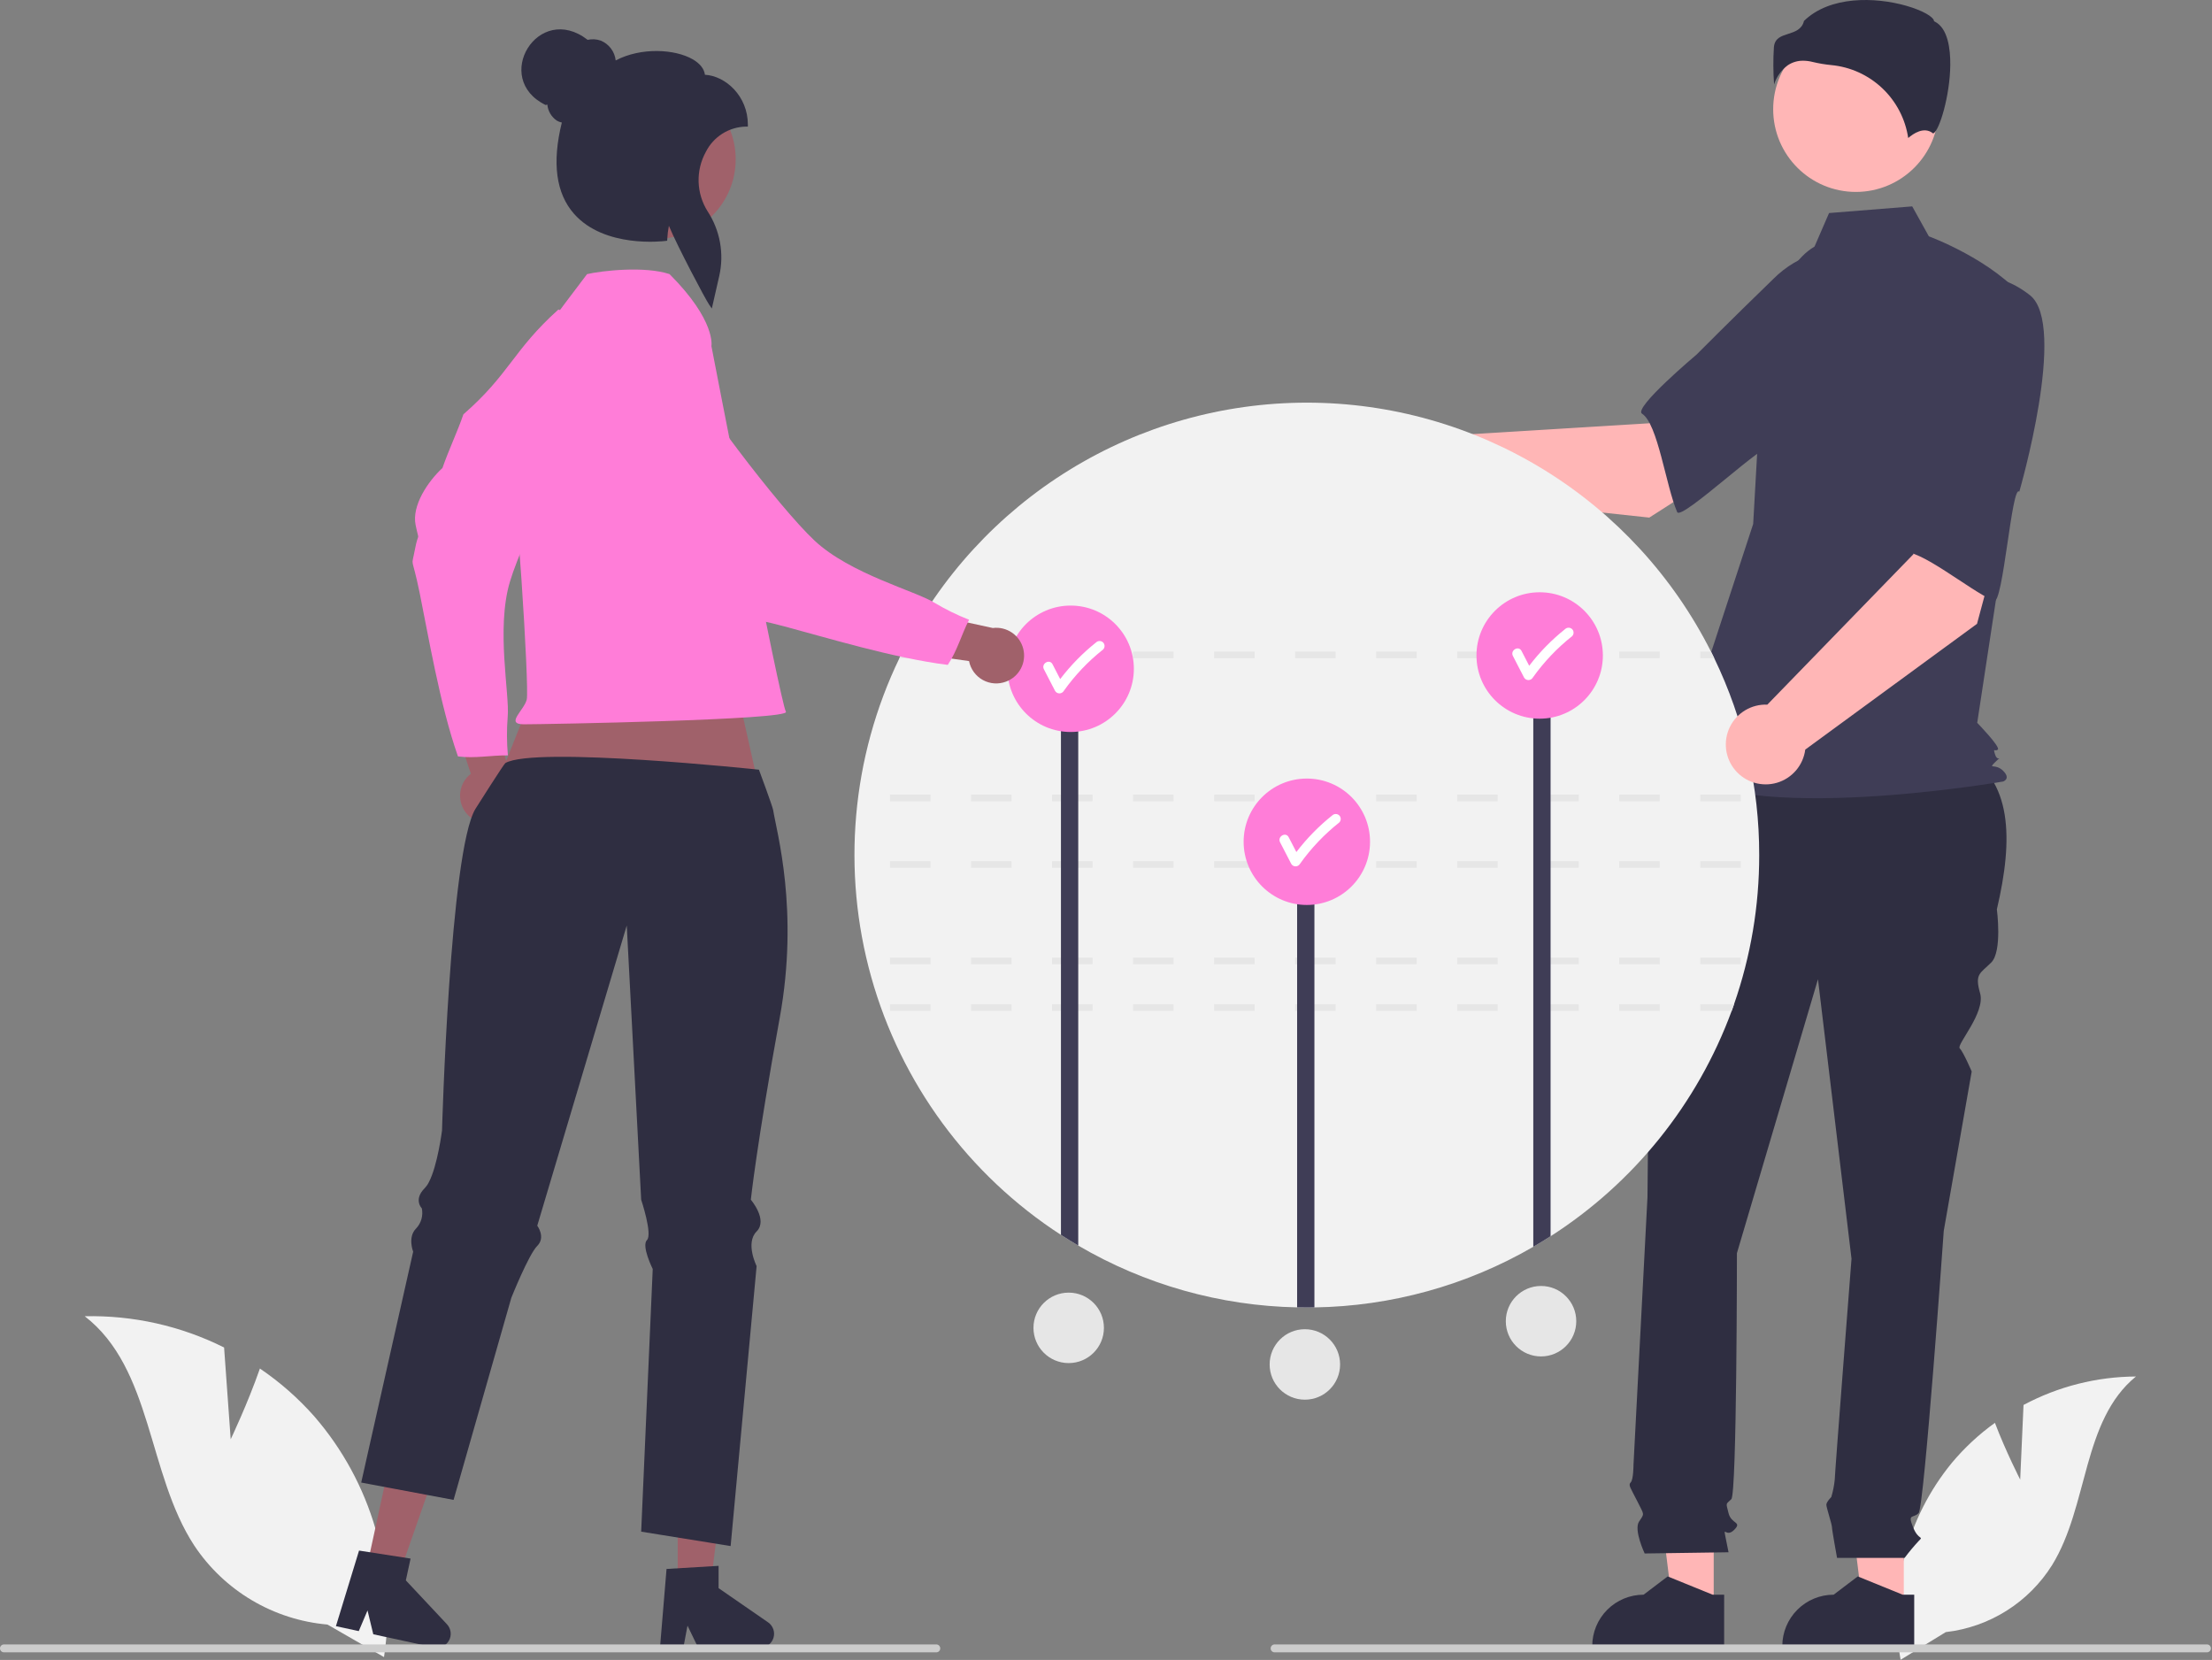 <svg width="665" height="499" viewBox="0 0 665 499" fill="none" xmlns="http://www.w3.org/2000/svg">
<rect x="0" y="0" width="665" height="499" fill="#808080" stroke="none"/>
<g clip-path="url(#clip0_18_93)">
<path d="M607.339 444.782L608.337 422.348C618.738 416.789 630.339 413.852 642.132 413.793C625.901 427.064 627.929 452.645 616.925 470.49C613.45 476.03 608.773 480.716 603.241 484.203C597.708 487.689 591.462 489.886 584.965 490.63L571.382 498.947C569.519 488.556 569.929 477.885 572.587 467.669C575.244 457.452 580.085 447.933 586.775 439.768C590.574 435.224 594.93 431.177 599.74 427.722C602.993 436.3 607.339 444.782 607.339 444.782Z" fill="#F2F2F2"/>
<path d="M141.013 245.338C140.115 244.519 139.408 243.513 138.941 242.392C138.475 241.27 138.26 240.059 138.311 238.845C138.363 237.631 138.68 236.444 139.241 235.366C139.801 234.288 140.591 233.345 141.555 232.606L132.25 204.575L147.072 208.557L153.636 234.565C154.772 236.267 155.243 238.326 154.962 240.352C154.68 242.378 153.666 244.231 152.11 245.559C150.554 246.887 148.564 247.598 146.519 247.557C144.474 247.517 142.515 246.727 141.013 245.338V245.338Z" fill="#A0616A"/>
<path d="M167.876 93.043C170.336 94.453 184.887 90.959 187.729 91.953C186.16 101.524 194.681 97.933 185.428 110.502C176.176 123.072 157.54 160.76 153.307 174.846C149.074 188.932 153.264 208.782 152.63 215.458C152.323 219.326 152.342 223.213 152.687 227.078C147.688 227.015 142.761 228.052 137.683 227.389C132.269 212.069 128.629 190.261 126.157 178.209C123.685 166.157 123.594 171.254 124.728 165.227C125.862 159.201 126.136 163.58 124.945 157.815C123.754 152.049 128.571 144.806 133.021 140.675C134.94 135.156 137.42 130.01 139.32 124.548C153.241 112.404 154.156 105.389 167.876 93.043Z" fill="#FF7DD8"/>
<path d="M572.34 483.401H560.041L554.19 435.961H572.343L572.34 483.401Z" fill="#FFB6B6"/>
<path d="M575.477 495.324L535.819 495.322V494.82C535.819 490.727 537.446 486.801 540.341 483.906C543.235 481.011 547.161 479.385 551.255 479.385H551.256L558.5 473.889L572.016 479.385L575.478 479.386L575.477 495.324Z" fill="#2F2E41"/>
<path d="M515.2 483.401H502.901L497.05 435.961H515.202L515.2 483.401Z" fill="#FFB6B6"/>
<path d="M518.337 495.324L478.679 495.322V494.82C478.679 490.727 480.305 486.801 483.2 483.906C486.095 481.011 490.021 479.385 494.115 479.385H494.116L501.36 473.889L514.876 479.385L518.338 479.386L518.337 495.324Z" fill="#2F2E41"/>
<path d="M509.876 224.043L589.876 226.043C605.07 234.295 605.301 252.156 600.323 273.363C600.323 273.363 602.003 285.967 598.642 289.328C595.281 292.69 593.6 292.69 595.281 298.572C596.961 304.454 588.082 314.061 589.161 315.14C590.239 316.218 592.76 322.1 592.76 322.1L584.357 369.997C584.357 369.997 578.475 453.187 576.794 454.867C575.114 456.548 573.433 454.867 575.114 459.069C576.794 463.27 578.475 461.59 576.794 463.27C575.306 464.875 573.903 466.558 572.593 468.312H552.277C552.277 468.312 550.745 459.909 550.745 459.069C550.745 458.228 549.064 453.187 549.064 452.346C549.064 451.506 550.55 450.021 550.55 450.021C551.063 448.312 551.41 446.559 551.585 444.784C551.585 443.103 556.627 378.4 556.627 378.4L546.544 294.37L522.175 376.719C522.175 376.719 522.175 448.985 520.494 450.666C518.814 452.346 518.814 451.506 519.654 454.867C520.494 458.228 523.855 457.388 521.335 459.909C518.814 462.43 517.973 458.228 518.814 462.43L519.654 466.631L494.445 466.992C494.445 466.992 491.084 459.909 492.764 457.388C494.445 454.867 494.344 455.555 492.294 451.43C490.244 447.305 489.403 446.464 490.244 445.624C491.084 444.784 491.084 440.314 491.084 440.314L495.285 359.914C495.285 359.914 496.126 275.043 496.126 272.522C496.189 271.225 495.95 269.931 495.428 268.742V265.32L498.647 253.196L509.876 224.043Z" fill="#2F2E41"/>
<path d="M557.934 57.695C571.661 57.695 582.79 46.567 582.79 32.839C582.79 19.111 571.661 7.982 557.934 7.982C544.206 7.982 533.077 19.111 533.077 32.839C533.077 46.567 544.206 57.695 557.934 57.695Z" fill="#FFB6B6"/>
<path d="M545.505 74.124C540.15 77.307 536.947 83.156 535.108 89.109C531.704 100.129 529.654 111.522 529.006 123.038L527.063 157.513L503.009 230.921C523.856 248.561 602.218 234.93 602.218 234.93C602.218 234.93 604.624 234.128 602.218 231.722C599.813 229.317 597.471 231.448 599.876 229.043C602.282 226.637 600.624 229.317 599.822 226.911C599.02 224.506 599.822 226.11 600.624 225.308C601.425 224.506 594.416 217.29 594.416 217.29L600.831 175.153L608.849 90.16C599.227 78.133 579.876 71.043 579.876 71.043L574.876 62.042L549.876 64.043L545.505 74.124Z" fill="#3F3D56"/>
<path d="M542.096 18.251C543.058 18.259 544.015 18.384 544.946 18.625C546.782 19.066 548.646 19.379 550.525 19.561C556.28 20.102 561.687 22.556 565.883 26.531C570.078 30.506 572.821 35.772 573.673 41.488C575.118 40.229 578.404 37.913 581.098 40.066C581.139 40.1 581.163 40.117 581.258 40.072C583.047 39.224 586.223 28.777 586.319 19.58C586.37 14.698 585.601 8.464 581.653 6.49L581.445 6.386L581.39 6.16C581.126 5.062 578.179 3.187 573.057 1.728C563.749 -0.923 550.147 -1.307 542.333 6.295C541.742 8.857 539.544 9.559 537.601 10.181C535.449 10.869 533.591 11.463 533.298 14.102C533.053 17.858 533.071 21.628 533.351 25.381C534.08 23.084 535.511 21.074 537.443 19.633C538.817 18.708 540.441 18.226 542.096 18.251V18.251Z" fill="#2F2E41"/>
<path d="M495.831 155.594L536.434 129.59L515.984 102.405L495.79 127.245L432.871 131.104C431.216 129.468 429.121 128.349 426.841 127.883C424.561 127.418 422.195 127.625 420.031 128.481C417.868 129.337 415.999 130.804 414.655 132.703C413.31 134.602 412.547 136.852 412.459 139.177C412.371 141.502 412.961 143.803 414.157 145.799C415.354 147.794 417.106 149.399 419.198 150.416C421.291 151.434 423.635 151.82 425.943 151.529C428.252 151.237 430.426 150.28 432.2 148.775L495.831 155.594Z" fill="#FFB6B6"/>
<path d="M574.119 93.295C576.476 107.557 531.974 134.79 531.974 134.79C531.973 131.443 505.412 156.714 504.213 153.938C500.806 146.047 498.41 127.359 493.649 124.367C490.926 122.657 510.048 106.587 510.048 106.587C510.048 106.587 520.057 96.503 533.193 83.784C536.84 80.119 541.354 77.436 546.317 75.986C551.279 74.535 556.528 74.364 561.575 75.487C561.575 75.487 571.763 79.033 574.119 93.295Z" fill="#3F3D56"/>
<path d="M528.876 257.043C528.894 272.305 526.338 287.46 521.316 301.873C521.086 302.543 520.846 303.203 520.606 303.873C510.327 331.79 491.206 355.584 466.156 371.633C464.446 372.733 462.716 373.783 460.956 374.803C440.943 386.404 418.287 392.678 395.156 393.023C394.396 393.033 393.636 393.043 392.876 393.043C391.896 393.043 390.926 393.033 389.956 393.013C366.795 392.552 344.138 386.155 324.156 374.433C322.396 373.403 320.663 372.333 318.956 371.223C291.145 353.194 270.866 325.638 261.924 293.723C252.982 261.808 255.991 227.727 270.386 197.873C270.706 197.203 271.036 196.543 271.376 195.873C282.714 173.373 300.076 154.463 321.529 141.251C342.982 128.039 367.682 121.043 392.876 121.043C418.071 121.043 442.771 128.039 464.224 141.251C485.676 154.463 503.039 173.373 514.376 195.873C514.716 196.543 515.046 197.203 515.366 197.873C524.289 216.32 528.908 236.551 528.876 257.043V257.043Z" fill="#F2F2F2"/>
<path d="M486.796 301.873V303.873H498.976V301.873H486.796ZM462.436 301.873V303.873H474.616V301.873H462.436ZM438.076 301.873V303.873H450.256V301.873H438.076ZM413.716 301.873V303.873H425.896V301.873H413.716ZM389.356 301.873V303.873H401.536V301.873H389.356ZM364.996 301.873V303.873H377.176V301.873H364.996ZM340.636 301.873V303.873H352.816V301.873H340.636ZM316.286 301.873V303.873H328.456V301.873H316.286ZM291.926 301.873V303.873H304.106V301.873H291.926ZM267.566 301.873V303.873H279.746V301.873H267.566ZM521.316 301.873H511.156V303.873H520.606L521.316 301.873Z" fill="#E6E6E6"/>
<path d="M511.156 287.873V289.873H523.336V287.873H511.156ZM486.796 287.873V289.873H498.976V287.873H486.796ZM462.436 287.873V289.873H474.616V287.873H462.436ZM438.076 287.873V289.873H450.256V287.873H438.076ZM413.716 287.873V289.873H425.896V287.873H413.716ZM389.356 287.873V289.873H401.536V287.873H389.356ZM364.996 287.873V289.873H377.176V287.873H364.996ZM340.636 287.873V289.873H352.816V287.873H340.636ZM316.286 287.873V289.873H328.456V287.873H316.286ZM291.926 287.873V289.873H304.106V287.873H291.926ZM267.566 287.873V289.873H279.746V287.873H267.566Z" fill="#E6E6E6"/>
<path d="M511.156 258.873V260.873H523.336V258.873H511.156ZM486.796 258.873V260.873H498.976V258.873H486.796ZM462.436 258.873V260.873H474.616V258.873H462.436ZM438.076 258.873V260.873H450.256V258.873H438.076ZM413.716 258.873V260.873H425.896V258.873H413.716ZM389.356 258.873V260.873H401.536V258.873H389.356ZM364.996 258.873V260.873H377.176V258.873H364.996ZM340.636 258.873V260.873H352.816V258.873H340.636ZM316.286 258.873V260.873H328.456V258.873H316.286ZM291.926 258.873V260.873H304.106V258.873H291.926ZM267.566 258.873V260.873H279.746V258.873H267.566Z" fill="#E6E6E6"/>
<path d="M511.156 238.873V240.873H523.336V238.873H511.156ZM486.796 238.873V240.873H498.976V238.873H486.796ZM462.436 238.873V240.873H474.616V238.873H462.436ZM438.076 238.873V240.873H450.256V238.873H438.076ZM413.716 238.873V240.873H425.896V238.873H413.716ZM389.356 238.873V240.873H401.536V238.873H389.356ZM364.996 238.873V240.873H377.176V238.873H364.996ZM340.636 238.873V240.873H352.816V238.873H340.636ZM316.286 238.873V240.873H328.456V238.873H316.286ZM291.926 238.873V240.873H304.106V238.873H291.926ZM267.566 238.873V240.873H279.746V238.873H267.566Z" fill="#E6E6E6"/>
<path d="M514.376 195.873H511.156V197.873H515.366C515.046 197.203 514.716 196.543 514.376 195.873ZM486.796 195.873V197.873H498.976V195.873H486.796ZM462.436 195.873V197.873H474.616V195.873H462.436ZM438.076 195.873V197.873H450.256V195.873H438.076ZM413.716 195.873V197.873H425.896V195.873H413.716ZM389.356 195.873V197.873H401.536V195.873H389.356ZM364.996 195.873V197.873H377.176V195.873H364.996ZM340.636 195.873V197.873H352.816V195.873H340.636ZM316.286 195.873V197.873H328.456V195.873H316.286ZM291.926 195.873V197.873H304.106V195.873H291.926ZM271.376 195.873C271.036 196.543 270.706 197.203 270.386 197.873H279.746V195.873H271.376Z" fill="#E6E6E6"/>
<path d="M466.156 202.613V371.633C464.446 372.733 462.716 373.783 460.956 374.803V202.613H466.156Z" fill="#3F3D56"/>
<path d="M395.156 258.613V393.023C394.396 393.033 393.636 393.043 392.876 393.043C391.896 393.043 390.926 393.033 389.956 393.013V258.613H395.156Z" fill="#3F3D56"/>
<path d="M324.156 202.613V374.433C322.396 373.403 320.663 372.333 318.956 371.223V202.613H324.156Z" fill="#3F3D56"/>
<path d="M69.354 432.661L67.37 405.072C54.377 398.577 39.994 395.352 25.471 395.676C45.903 411.469 44.266 443.034 58.416 464.636C62.881 471.34 68.797 476.953 75.726 481.059C82.656 485.165 90.42 487.66 98.444 488.358L115.448 498.14C117.393 485.284 116.528 472.159 112.912 459.67C109.297 447.18 103.016 435.623 94.504 425.794C89.674 420.328 84.174 415.491 78.136 411.399C74.419 422.07 69.354 432.661 69.354 432.661Z" fill="#F2F2F2"/>
<path d="M462.876 216.043C473.37 216.043 481.876 207.536 481.876 197.043C481.876 186.549 473.37 178.043 462.876 178.043C452.383 178.043 443.876 186.549 443.876 197.043C443.876 207.536 452.383 216.043 462.876 216.043Z" fill="#FF7DD8"/>
<path d="M472.63 189.124C472.344 188.851 471.964 188.699 471.569 188.699C471.174 188.699 470.794 188.851 470.509 189.124C466.477 192.339 462.856 196.038 459.727 200.137C458.959 198.65 458.19 197.164 457.422 195.678C456.535 193.962 453.946 195.478 454.832 197.192C455.955 199.366 457.079 201.54 458.203 203.714C458.338 203.936 458.528 204.119 458.755 204.247C458.982 204.374 459.238 204.441 459.498 204.441C459.758 204.441 460.014 204.374 460.24 204.247C460.467 204.119 460.658 203.936 460.793 203.714C464.128 199.018 468.113 194.819 472.63 191.245C472.909 190.963 473.066 190.582 473.066 190.185C473.066 189.788 472.909 189.406 472.63 189.124V189.124Z" fill="white"/>
<path d="M392.876 272.043C403.37 272.043 411.876 263.536 411.876 253.043C411.876 242.549 403.37 234.043 392.876 234.043C382.383 234.043 373.876 242.549 373.876 253.043C373.876 263.536 382.383 272.043 392.876 272.043Z" fill="#FF7DD8"/>
<path d="M402.63 245.124C402.344 244.851 401.964 244.699 401.569 244.699C401.174 244.699 400.794 244.851 400.509 245.124C396.477 248.339 392.856 252.038 389.727 256.137C388.959 254.65 388.19 253.164 387.422 251.678C386.535 249.962 383.946 251.478 384.832 253.192C385.955 255.366 387.079 257.54 388.203 259.714C388.338 259.936 388.528 260.119 388.755 260.247C388.982 260.374 389.238 260.441 389.498 260.441C389.758 260.441 390.014 260.374 390.24 260.247C390.467 260.119 390.658 259.936 390.793 259.714C394.128 255.018 398.113 250.819 402.63 247.245C402.909 246.963 403.066 246.582 403.066 246.185C403.066 245.788 402.909 245.406 402.63 245.124V245.124Z" fill="white"/>
<path d="M321.876 220.043C332.37 220.043 340.876 211.536 340.876 201.043C340.876 190.549 332.37 182.043 321.876 182.043C311.383 182.043 302.876 190.549 302.876 201.043C302.876 211.536 311.383 220.043 321.876 220.043Z" fill="#FF7DD8"/>
<path d="M331.63 193.124C331.344 192.851 330.964 192.699 330.569 192.699C330.174 192.699 329.794 192.851 329.509 193.124C325.477 196.339 321.856 200.038 318.727 204.137C317.959 202.65 317.19 201.164 316.422 199.678C315.535 197.962 312.946 199.478 313.832 201.192C314.955 203.366 316.079 205.54 317.203 207.714C317.338 207.936 317.528 208.119 317.755 208.247C317.982 208.374 318.238 208.441 318.498 208.441C318.758 208.441 319.014 208.374 319.24 208.247C319.467 208.119 319.658 207.936 319.793 207.714C323.128 203.018 327.113 198.819 331.63 195.245C331.909 194.963 332.066 194.582 332.066 194.185C332.066 193.788 331.909 193.406 331.63 193.124V193.124Z" fill="white"/>
<path d="M594.354 187.531L606.862 140.966L573.437 134.638L575.234 166.6L531.317 211.821C528.992 211.726 526.689 212.31 524.69 213.5C522.691 214.691 521.081 216.438 520.058 218.528C519.034 220.618 518.641 222.96 518.926 225.27C519.211 227.579 520.161 229.756 521.662 231.534C523.162 233.313 525.148 234.617 527.376 235.286C529.605 235.956 531.98 235.963 534.212 235.306C536.445 234.649 538.438 233.356 539.948 231.586C541.459 229.816 542.422 227.645 542.719 225.337L594.354 187.531Z" fill="#FFB6B6"/>
<path d="M610.282 88.756C621.628 97.713 607.066 147.813 607.066 147.813C604.811 145.339 602.191 181.907 599.435 180.662C591.603 177.124 577.248 164.92 571.713 165.915C568.548 166.484 571.864 141.727 571.864 141.727C571.864 141.727 572.474 127.532 573.62 109.283C573.849 104.118 575.38 99.095 578.072 94.681C580.764 90.267 584.529 86.606 589.017 84.038C589.017 84.038 598.936 79.799 610.282 88.756Z" fill="#3F3D56"/>
<path d="M218.409 193.301L232.16 254.667L144.042 249.186L168.004 188.918L218.409 193.301Z" fill="#A0616A"/>
<path d="M203.736 476.529L213.634 476.528L218.343 438.349H203.734L203.736 476.529Z" fill="#A0616A"/>
<path d="M200.384 471.646L216.031 470.712V477.416L230.907 487.69C231.642 488.197 232.196 488.926 232.487 489.77C232.778 490.615 232.792 491.53 232.526 492.382C232.26 493.235 231.729 493.98 231.01 494.509C230.29 495.038 229.421 495.324 228.528 495.324H209.899L206.688 488.692L205.434 495.324H198.411L200.384 471.646Z" fill="#2F2E41"/>
<path d="M110.182 471.604L119.856 473.702L132.552 437.389L118.275 434.292L110.182 471.604Z" fill="#A0616A"/>
<path d="M107.942 466.122L123.431 468.526L122.01 475.078L134.37 488.272C134.981 488.924 135.367 489.754 135.473 490.64C135.578 491.527 135.398 492.424 134.957 493.201C134.517 493.978 133.84 494.593 133.024 494.958C132.209 495.323 131.299 495.417 130.426 495.228L112.221 491.279L110.489 484.117L107.858 490.332L100.994 488.843L107.942 466.122Z" fill="#2F2E41"/>
<path d="M234.41 305.982C227.463 344.16 225.726 360.645 225.726 360.645C225.726 360.645 230.937 366.718 227.463 370.191C223.99 373.665 227.463 380.602 227.463 380.602L219.653 464.769L213.366 463.75L198.221 461.315L192.758 460.432L196.232 381.475C196.232 381.475 192.758 374.528 194.495 372.792C196.232 371.055 192.758 360.645 192.758 360.645L188.421 278.215L161.517 368.455C161.517 368.455 164.127 371.928 161.517 374.528C158.917 377.129 153.717 390.149 153.717 390.149L137.718 446.131L136.359 450.885L128.016 449.323L118.934 447.615L117.266 447.305L114.297 446.742L112.385 446.383L111.735 446.266L108.592 445.675L109.543 441.454L110.037 439.232L123.572 379.118L123.883 377.73L124.212 376.265C124.212 376.265 122.476 371.928 125.076 369.318C125.837 368.523 126.392 367.554 126.695 366.496C126.997 365.438 127.038 364.322 126.813 363.245C126.727 363.154 126.65 363.057 126.58 362.954C126.273 362.532 126.061 362.049 125.959 361.537C125.726 360.451 125.93 358.927 127.686 357.171C128.18 356.646 128.595 356.051 128.918 355.405C131.557 350.409 132.886 339.824 132.886 339.824C132.886 339.824 135.234 255.987 142.918 243.18C143.326 242.511 151.483 229.659 151.91 229.397C160.584 224.196 228.16 231.379 228.16 231.379C228.16 231.379 232.253 242.375 232.438 243.52C233.437 249.952 240.299 273.596 234.41 305.982Z" fill="#2F2E41"/>
<path d="M213.876 104.043C213.876 104.043 215.339 96.452 201.288 82.402C193.849 79.922 180.961 81.368 176.493 82.402C155.83 109.676 159.53 104.864 154.151 120.103C152.757 124.055 152.059 127.852 152.679 130.951C155.159 143.349 159.184 206.988 158.358 210.294C157.531 213.6 151.746 217.733 157.531 217.733C163.317 217.733 237.926 216.427 236.273 213.947C234.62 211.468 213.876 104.043 213.876 104.043Z" fill="#FF7DD8"/>
<path d="M302.486 204.888C301.353 205.327 300.138 205.512 298.925 205.43C297.713 205.348 296.534 205.001 295.47 204.414C294.406 203.827 293.484 203.014 292.768 202.032C292.053 201.05 291.561 199.923 291.328 198.731L262.087 194.577L272.254 183.08L298.464 188.787C300.493 188.528 302.546 189.023 304.235 190.178C305.924 191.332 307.131 193.066 307.627 195.051C308.122 197.035 307.873 199.133 306.926 200.946C305.978 202.759 304.399 204.162 302.486 204.888L302.486 204.888Z" fill="#A0616A"/>
<path d="M178.773 99.157C181.13 97.583 183.808 96.844 185.964 94.742C193.835 100.41 194.414 91.181 201.547 105.064C208.68 118.947 234.123 152.418 244.849 162.482C255.574 172.547 275.213 177.637 280.908 181.178C284.235 183.175 287.723 184.889 291.337 186.302C289.054 190.75 287.788 195.623 284.933 199.874C268.805 197.898 247.658 191.444 235.767 188.289C223.875 185.134 228.398 187.485 223.507 183.786C218.617 180.086 222.66 181.791 216.967 180.29C211.275 178.788 206.935 171.249 205.219 165.425C201.132 161.248 197.629 156.736 193.586 152.602C188.913 134.729 183.716 116.94 178.773 99.157Z" fill="#FF7DD8"/>
<path d="M197.237 71.823C210.454 71.823 221.17 61.108 221.17 47.891C221.17 34.673 210.454 23.958 197.237 23.958C184.019 23.958 173.304 34.673 173.304 47.891C173.304 61.108 184.019 71.823 197.237 71.823Z" fill="#A0616A"/>
<path d="M213.227 91.638C212.092 90.019 203.611 73.955 201.09 67.88C200.831 69.196 200.667 70.528 200.6 71.868L200.575 72.367L200.08 72.431C199.334 72.526 181.732 74.662 172.572 64.275C167.144 58.122 165.913 48.894 168.908 36.839C168.364 36.733 167.842 36.532 167.366 36.245C166.574 35.697 165.911 34.983 165.423 34.152C164.936 33.321 164.635 32.394 164.543 31.435L164.036 31.571C147.738 23.64 161.779 0.442 176.664 11.976C177.97 11.684 179.331 11.762 180.595 12.201C181.814 12.697 182.875 13.514 183.668 14.564C184.46 15.614 184.954 16.86 185.096 18.168C192.787 14.122 202.966 14.78 208.231 17.816C210.435 19.087 211.701 20.687 211.925 22.473C218.144 22.82 224.831 28.878 224.831 37.459V38.057H224.234C221.732 38.11 219.292 38.843 217.175 40.176C215.058 41.51 213.343 43.394 212.215 45.628C210.686 48.39 209.929 51.514 210.024 54.67C210.119 57.826 211.063 60.899 212.755 63.564C214.598 66.392 215.856 69.559 216.455 72.88C217.054 76.201 216.983 79.609 216.245 82.902L214 92.742L213.227 91.638Z" fill="#2F2E41"/>
<path d="M282.67 495.521C282.671 495.677 282.64 495.832 282.58 495.977C282.521 496.122 282.433 496.253 282.323 496.364C282.212 496.474 282.081 496.562 281.936 496.621C281.791 496.681 281.636 496.712 281.48 496.711H1.19C0.874 496.711 0.572 496.586 0.349 496.362C0.125 496.139 3.05176e-05 495.837 3.05176e-05 495.521C3.05176e-05 495.205 0.125 494.903 0.349 494.68C0.572 494.456 0.874 494.331 1.19 494.331H281.48C281.636 494.331 281.791 494.361 281.936 494.421C282.081 494.48 282.212 494.568 282.323 494.679C282.433 494.789 282.521 494.921 282.58 495.065C282.64 495.21 282.671 495.365 282.67 495.521Z" fill="#CCCCCC"/>
<path d="M664.67 495.521C664.671 495.677 664.64 495.832 664.58 495.977C664.521 496.122 664.433 496.253 664.323 496.364C664.212 496.474 664.081 496.562 663.936 496.621C663.791 496.681 663.636 496.712 663.48 496.711H383.19C382.874 496.711 382.572 496.586 382.349 496.362C382.125 496.139 382 495.837 382 495.521C382 495.205 382.125 494.903 382.349 494.68C382.572 494.456 382.874 494.331 383.19 494.331H663.48C663.636 494.331 663.791 494.361 663.936 494.421C664.081 494.48 664.212 494.568 664.323 494.679C664.433 494.789 664.521 494.921 664.58 495.065C664.64 495.21 664.671 495.365 664.67 495.521Z" fill="#CCCCCC"/>
<path d="M321.286 409.759C327.135 409.759 331.876 405.018 331.876 399.169C331.876 393.32 327.135 388.578 321.286 388.578C315.437 388.578 310.695 393.32 310.695 399.169C310.695 405.018 315.437 409.759 321.286 409.759Z" fill="#E6E6E6"/>
<path d="M392.286 420.759C398.135 420.759 402.876 416.018 402.876 410.169C402.876 404.32 398.135 399.578 392.286 399.578C386.437 399.578 381.695 404.32 381.695 410.169C381.695 416.018 386.437 420.759 392.286 420.759Z" fill="#E6E6E6"/>
<path d="M463.286 407.759C469.135 407.759 473.876 403.018 473.876 397.169C473.876 391.32 469.135 386.578 463.286 386.578C457.437 386.578 452.695 391.32 452.695 397.169C452.695 403.018 457.437 407.759 463.286 407.759Z" fill="#E6E6E6"/>
</g>
<defs>
<clipPath id="clip0_18_93">
<rect width="664.67" height="498.947" fill="white"/>
</clipPath>
</defs>
</svg>
